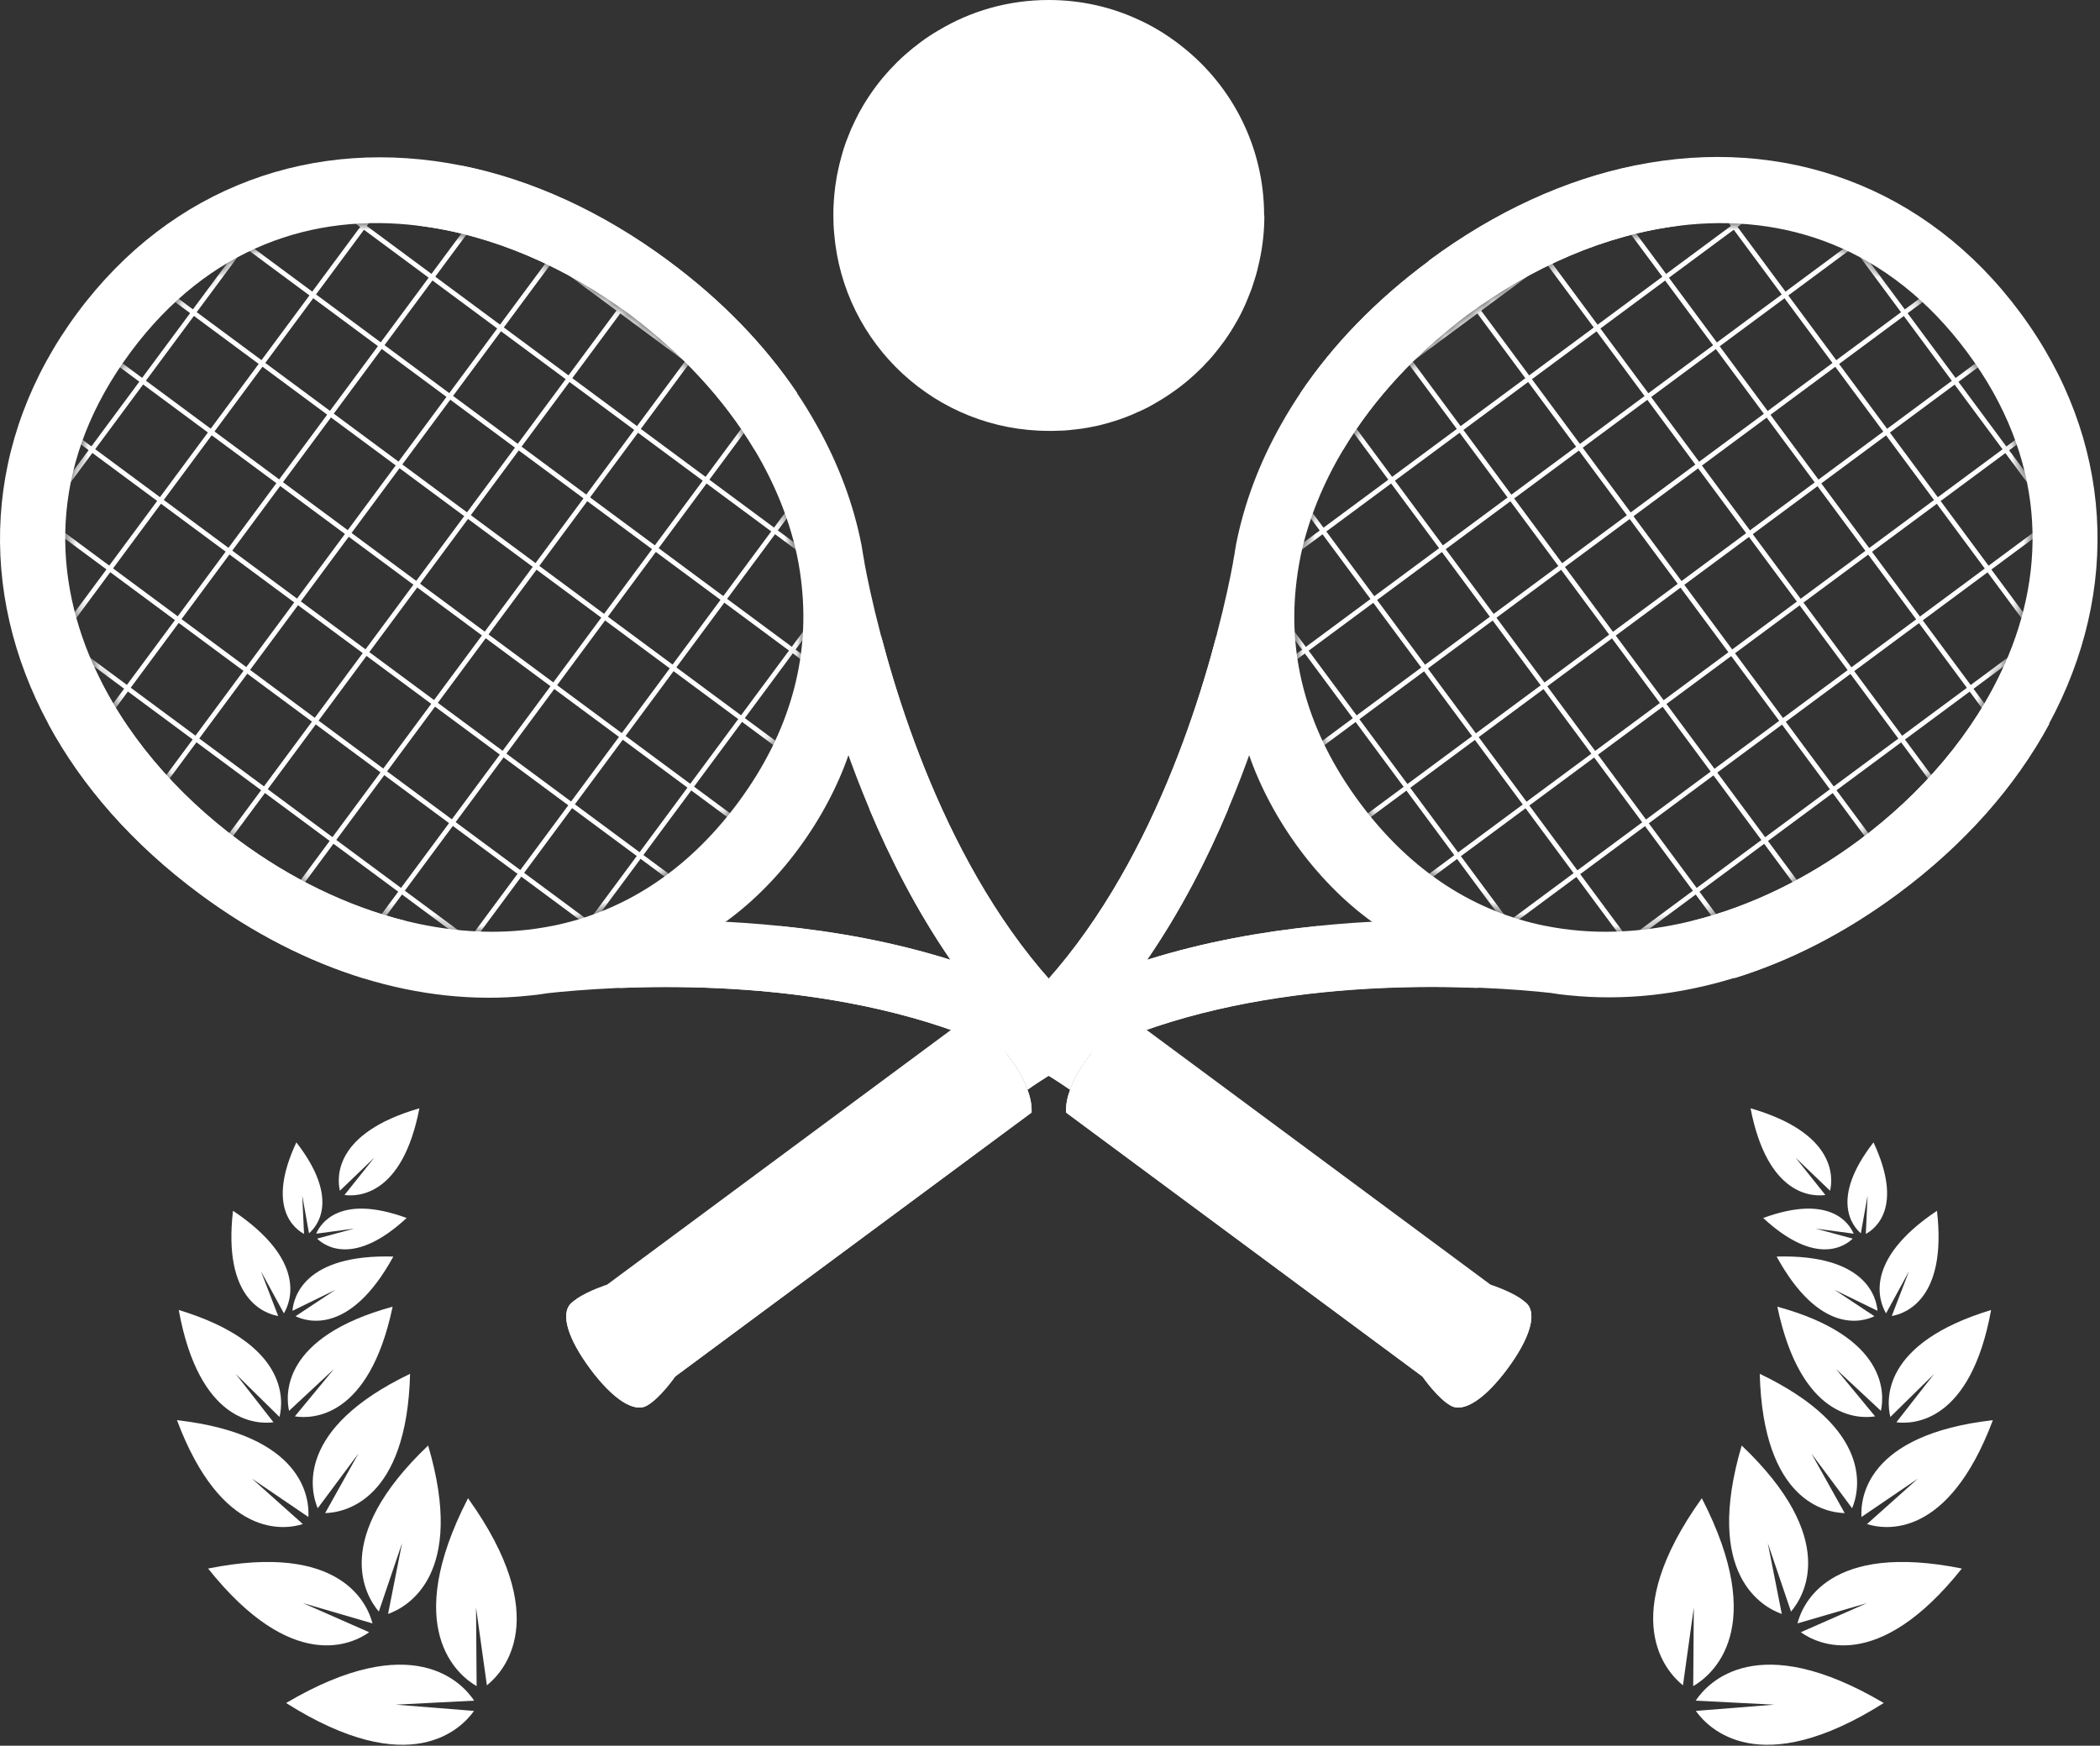 <svg width="178" height="148" viewBox="0 0 178 148" fill="none" xmlns="http://www.w3.org/2000/svg">
<rect x="0" y="0" width="178" height="148" fill="#333333" stroke="none"/>
<g id="Group 26">
<g id="Group">
<g id="Group_2">
<path id="Vector" d="M128.899 110.11C129.079 110.23 129.249 110.36 129.389 110.49C130.319 111.39 129.649 113.5 127.789 116.02C125.919 118.55 124.089 119.8 122.969 119.17C121.839 118.54 120.569 116.7 120.569 116.7L90.359 94.32C90.329 93.66 90.478 92.99 90.709 92.37C91.249 90.86 92.239 89.67 92.239 89.67C92.239 89.67 92.909 88.66 93.948 87.76C94.219 87.52 94.528 87.3 94.859 87.09C95.249 86.85 95.678 86.65 96.129 86.53L126.339 108.91C126.339 108.91 127.879 109.4 128.919 110.1L128.899 110.11Z" fill="white"/>
<path id="Vector_2" d="M39.178 14.05C26.639 11.51 14.528 15.77 6.549 26.54C-1.421 37.3 -1.971 50.13 4.109 61.39C6.959 66.66 11.258 71.58 16.939 75.79C21.448 79.13 26.128 81.5 30.799 82.94C33.139 83.66 35.478 84.14 37.788 84.39C40.158 84.64 42.508 84.66 44.798 84.41C44.798 84.41 44.809 84.41 44.828 84.41C45.279 84.37 45.728 84.31 46.169 84.24C46.199 84.24 46.228 84.24 46.269 84.22C47.578 84.07 49.688 83.88 52.368 83.76C52.368 83.76 52.389 83.76 52.428 83.76C62.089 83.36 78.879 84.11 90.678 92.38C91.219 90.87 92.209 89.68 92.209 89.68C92.209 89.68 92.879 88.67 93.918 87.77C82.659 78.89 77.099 63.17 74.659 53.84C74.648 53.8 74.648 53.78 74.638 53.76C74.638 53.73 74.629 53.71 74.629 53.71C73.948 51.12 73.519 49.04 73.278 47.75C73.278 47.71 73.278 47.68 73.269 47.65C73.178 47.19 73.129 46.84 73.088 46.6C73.058 46.46 73.049 46.36 73.038 46.32C73.038 46.3 73.038 46.29 73.038 46.29C72.359 42.77 71.069 39.31 69.198 36C68.689 35.1 68.148 34.2 67.549 33.32C64.819 29.27 61.178 25.48 56.678 22.15C50.998 17.94 45.038 15.26 39.169 14.07L39.178 14.05ZM80.569 81.37C75.698 79.84 70.739 78.96 66.099 78.5C64.168 78.3 62.309 78.18 60.529 78.1C62.919 76.25 65.129 74.01 67.079 71.38C69.028 68.75 70.538 65.99 71.609 63.16C72.219 64.91 72.909 66.73 73.689 68.58C75.469 72.82 77.728 77.24 80.569 81.37ZM63.968 38.15C65.638 40.95 66.879 43.95 67.549 47.05C67.749 47.99 67.888 48.94 67.978 49.89C68.558 55.78 67.038 61.99 62.569 68.03C58.108 74.05 52.639 77.32 46.858 78.49C46.849 78.49 46.839 78.49 46.839 78.49C45.889 78.68 44.919 78.82 43.949 78.9C40.779 79.17 37.559 78.85 34.389 78.07C29.398 76.83 24.549 74.43 20.279 71.27C14.918 67.3 10.438 62.12 7.879 56.3C4.289 48.19 4.409 38.85 11.059 29.87C17.709 20.89 26.608 18.05 35.419 19.13C41.739 19.89 47.998 22.67 53.358 26.64C57.629 29.8 61.339 33.74 63.978 38.16L63.968 38.15Z" fill="white"/>
<g id="Clip path group">
<mask id="mask0_7_552" style="mask-type:luminance" maskUnits="userSpaceOnUse" x="5" y="18" width="64" height="62">
<g id="clippath">
<path id="Vector_3" d="M67.558 47.06C65.838 39.05 60.339 31.81 53.358 26.64C40.538 17.14 22.488 14.46 11.069 29.88C-0.351 45.3 7.469 61.79 20.288 71.28C27.268 76.45 35.798 79.6 43.959 78.92C44.928 78.84 45.898 78.7 46.849 78.51C46.849 78.51 46.858 78.51 46.868 78.51C52.648 77.34 58.118 74.07 62.578 68.05C67.058 62.01 68.579 55.8 67.989 49.91C67.898 48.96 67.749 48.01 67.558 47.07V47.06Z" fill="white"/>
</g>
</mask>
<g mask="url(#mask0_7_552)">
<g id="Group_3">
<g id="Group_4">
<path id="Vector_4" d="M84.195 31.776L36.873 95.658L37.194 95.896L84.516 32.014L84.195 31.776Z" fill="white"/>
<path id="Vector_5" d="M78.397 27.468L31.075 91.349L31.397 91.587L78.719 27.706L78.397 27.468Z" fill="white"/>
<path id="Vector_6" d="M72.594 23.166L25.272 87.048L25.593 87.286L72.915 23.405L72.594 23.166Z" fill="white"/>
<path id="Vector_7" d="M66.78 18.866L19.458 82.747L19.779 82.986L67.101 19.104L66.78 18.866Z" fill="white"/>
<path id="Vector_8" d="M60.968 14.569L13.646 78.451L13.968 78.689L61.29 14.807L60.968 14.569Z" fill="white"/>
<path id="Vector_9" d="M55.171 10.26L7.849 74.141L8.17 74.38L55.492 10.498L55.171 10.26Z" fill="white"/>
<path id="Vector_10" d="M49.357 5.959L2.035 69.841L2.357 70.079L49.678 6.197L49.357 5.959Z" fill="white"/>
<path id="Vector_11" d="M43.553 1.658L-3.768 65.54L-3.447 65.778L43.875 1.896L43.553 1.658Z" fill="white"/>
<path id="Vector_12" d="M37.742 -2.649L-9.58 61.233L-9.259 61.471L38.063 -2.411L37.742 -2.649Z" fill="white"/>
<path id="Vector_13" d="M31.934 -6.948L-15.388 56.934L-15.066 57.172L32.255 -6.71L31.934 -6.948Z" fill="white"/>
<path id="Vector_14" d="M22.108 -5.478L21.87 -5.157L85.76 42.154L85.998 41.833L22.108 -5.478Z" fill="white"/>
<path id="Vector_15" d="M17.801 0.315L17.563 0.636L81.444 47.958L81.683 47.637L17.801 0.315Z" fill="white"/>
<path id="Vector_16" d="M13.5 6.128L13.262 6.45L77.143 53.772L77.382 53.45L13.5 6.128Z" fill="white"/>
<path id="Vector_17" d="M9.199 11.932L8.961 12.253L72.843 59.575L73.081 59.254L9.199 11.932Z" fill="white"/>
<path id="Vector_18" d="M4.902 17.744L4.664 18.065L68.546 65.387L68.784 65.066L4.902 17.744Z" fill="white"/>
<path id="Vector_19" d="M0.593 23.551L0.355 23.873L64.237 71.195L64.475 70.873L0.593 23.551Z" fill="white"/>
<path id="Vector_20" d="M-3.712 29.357L-3.95 29.679L59.94 76.99L60.178 76.668L-3.712 29.357Z" fill="white"/>
<path id="Vector_21" d="M-8.009 35.158L-8.247 35.48L55.635 82.802L55.873 82.48L-8.009 35.158Z" fill="white"/>
<path id="Vector_22" d="M-12.306 40.98L-12.544 41.302L51.338 88.624L51.576 88.302L-12.306 40.98Z" fill="white"/>
<path id="Vector_23" d="M-16.625 46.779L-16.864 47.101L47.027 94.411L47.265 94.09L-16.625 46.779Z" fill="white"/>
</g>
</g>
</g>
</g>
<path id="Vector_24" d="M128.899 110.11C129.079 110.23 129.249 110.36 129.389 110.49C130.319 111.39 129.649 113.5 127.789 116.02C125.919 118.55 124.089 119.8 122.969 119.17C121.839 118.54 120.569 116.7 120.569 116.7L90.359 94.32C90.329 93.66 90.478 92.99 90.709 92.37C91.249 90.86 92.239 89.67 92.239 89.67C92.239 89.67 92.909 88.66 93.948 87.76C94.219 87.52 94.528 87.3 94.859 87.09C94.918 88.83 95.129 90.59 95.618 92.24C95.959 93.35 96.459 94.43 97.308 95.25C98.088 95.99 98.999 95.94 100.009 95.98C101.029 96.01 102.109 96.1 102.959 96.73C103.659 97.26 104.039 98.05 104.349 98.84C104.669 99.65 104.949 100.67 105.589 101.28C106.269 101.91 107.479 101.84 108.329 101.9C109.289 101.96 110.239 102.09 111.069 102.61C112.149 103.28 112.939 104.31 113.679 105.32C114.439 106.34 115.219 107.53 116.259 108.3C117.189 109 118.349 108.58 119.359 109.05C121.249 109.92 121.179 112.41 122.899 113.41C124.149 114.13 125.409 113.89 126.489 113C127.459 112.2 128.199 111.15 128.899 110.1V110.11Z" fill="white"/>
<path id="Vector_25" d="M7.879 56.31C10.448 62.13 14.928 67.31 20.279 71.28C24.549 74.44 29.389 76.85 34.389 78.08L30.799 82.93C26.128 81.49 21.448 79.12 16.939 75.78C11.258 71.57 6.959 66.65 4.109 61.38L7.869 56.3L7.879 56.31Z" fill="white"/>
<path id="Vector_26" d="M56.688 22.13C61.199 25.47 64.829 29.25 67.558 33.3L63.968 38.15C61.328 33.73 57.618 29.8 53.349 26.63C47.989 22.66 41.728 19.89 35.408 19.12L39.169 14.04C45.038 15.23 50.998 17.91 56.678 22.12L56.688 22.13Z" fill="white"/>
<path id="Vector_27" d="M74.668 53.84C77.109 63.17 82.668 78.89 93.928 87.77C92.879 88.67 92.219 89.68 92.219 89.68C92.219 89.68 91.228 90.87 90.689 92.38C78.888 84.11 62.108 83.37 52.438 83.76C53.199 83.65 60.209 82.61 66.099 78.51C70.739 78.98 75.698 79.85 80.569 81.38C77.728 77.24 75.469 72.83 73.689 68.59C76.019 61.85 74.859 54.87 74.668 53.85V53.84Z" fill="white"/>
<path id="Vector_28" d="M50.879 81.7C62.108 80.36 74.178 63.9 72.308 52.77C72.959 54.32 73.129 56.04 73.129 57.73C72.928 68.24 62.089 82.31 50.889 81.69L50.879 81.7Z" fill="white"/>
</g>
<g id="Group_5">
<path id="Vector_29" d="M48.898 110.11C48.718 110.23 48.548 110.36 48.408 110.49C47.478 111.39 48.148 113.5 50.008 116.02C51.879 118.55 53.709 119.8 54.828 119.17C55.959 118.54 57.228 116.7 57.228 116.7L87.439 94.32C87.469 93.66 87.319 92.99 87.088 92.37C86.549 90.86 85.558 89.67 85.558 89.67C85.558 89.67 84.888 88.66 83.849 87.76C83.579 87.52 83.269 87.3 82.939 87.09C82.549 86.85 82.118 86.65 81.668 86.53L51.459 108.91C51.459 108.91 49.919 109.4 48.879 110.1L48.898 110.11Z" fill="white"/>
<path id="Vector_30" d="M121.109 22.13C116.599 25.47 112.969 29.25 110.239 33.3C109.649 34.18 109.099 35.07 108.589 35.98C106.719 39.29 105.429 42.75 104.749 46.27C104.749 46.27 104.749 46.28 104.749 46.3C104.749 46.34 104.729 46.45 104.699 46.58C104.669 46.82 104.609 47.17 104.519 47.63C104.519 47.66 104.509 47.69 104.509 47.73C104.269 49.02 103.839 51.11 103.159 53.69C103.159 53.69 103.159 53.71 103.149 53.74C103.149 53.76 103.149 53.78 103.129 53.82C100.689 63.15 95.129 78.87 83.868 87.75C84.918 88.65 85.579 89.66 85.579 89.66C85.579 89.66 86.569 90.85 87.109 92.36C98.909 84.09 115.689 83.35 125.359 83.74C125.399 83.74 125.419 83.74 125.419 83.74C128.089 83.85 130.209 84.04 131.519 84.19C131.559 84.2 131.589 84.21 131.619 84.21C132.059 84.28 132.509 84.34 132.959 84.38C132.979 84.38 132.989 84.38 132.989 84.38C135.279 84.62 137.629 84.61 139.999 84.36C142.309 84.11 144.649 83.63 146.989 82.91C151.659 81.47 156.339 79.1 160.849 75.76C166.529 71.55 170.829 66.63 173.679 61.36C179.769 50.1 179.209 37.27 171.239 26.51C163.269 15.75 151.159 11.48 138.609 14.02C132.739 15.21 126.779 17.89 121.099 22.1L121.109 22.13ZM104.109 68.58C104.889 66.73 105.579 64.91 106.189 63.16C107.259 65.99 108.769 68.75 110.719 71.38C112.669 74.01 114.869 76.26 117.269 78.1C115.489 78.17 113.629 78.3 111.699 78.5C107.059 78.97 102.099 79.84 97.228 81.37C100.069 77.23 102.329 72.82 104.109 68.58ZM124.449 26.64C129.809 22.67 136.069 19.9 142.389 19.13C151.199 18.06 160.099 20.9 166.749 29.87C173.399 38.85 173.529 48.2 169.929 56.3C167.359 62.12 162.879 67.3 157.529 71.27C153.259 74.43 148.419 76.84 143.419 78.07C140.249 78.85 137.029 79.17 133.859 78.9C132.889 78.82 131.919 78.68 130.969 78.49C130.969 78.49 130.959 78.49 130.949 78.49C125.169 77.32 119.699 74.05 115.239 68.03C110.759 61.99 109.239 55.78 109.829 49.89C109.919 48.94 110.069 47.99 110.259 47.05C110.929 43.94 112.169 40.95 113.839 38.15C116.479 33.73 120.189 29.8 124.459 26.63L124.449 26.64Z" fill="white"/>
<g id="Clip path group_2">
<mask id="mask1_7_552" style="mask-type:luminance" maskUnits="userSpaceOnUse" x="109" y="18" width="64" height="62">
<g id="clippath-1">
<path id="Vector_31" d="M110.249 47.06C111.969 39.05 117.469 31.81 124.449 26.64C137.269 17.14 155.319 14.46 166.739 29.88C178.159 45.3 170.339 61.79 157.519 71.28C150.539 76.45 142.009 79.6 133.849 78.92C132.879 78.84 131.909 78.7 130.959 78.51C130.959 78.51 130.949 78.51 130.939 78.51C125.159 77.34 119.689 74.07 115.229 68.05C110.749 62.01 109.229 55.8 109.819 49.91C109.909 48.96 110.059 48.01 110.249 47.07V47.06Z" fill="white"/>
</g>
</mask>
<g mask="url(#mask1_7_552)">
<g id="Group_6">
<g id="Group_7">
<path id="Vector_32" d="M93.594 31.772L93.273 32.01L140.595 95.892L140.916 95.654L93.594 31.772Z" fill="white"/>
<path id="Vector_33" d="M99.396 27.474L99.074 27.712L146.396 91.594L146.717 91.356L99.396 27.474Z" fill="white"/>
<path id="Vector_34" d="M105.215 23.171L104.893 23.409L152.215 87.291L152.536 87.053L105.215 23.171Z" fill="white"/>
<path id="Vector_35" d="M111.018 18.869L110.696 19.107L158.018 82.989L158.34 82.751L111.018 18.869Z" fill="white"/>
<path id="Vector_36" d="M116.827 14.566L116.505 14.804L163.827 78.686L164.149 78.447L116.827 14.566Z" fill="white"/>
<path id="Vector_37" d="M122.628 10.268L122.306 10.506L169.628 74.388L169.95 74.15L122.628 10.268Z" fill="white"/>
<path id="Vector_38" d="M128.437 5.964L128.115 6.202L175.437 70.084L175.759 69.846L128.437 5.964Z" fill="white"/>
<path id="Vector_39" d="M134.25 1.653L133.929 1.891L181.25 65.773L181.572 65.534L134.25 1.653Z" fill="white"/>
<path id="Vector_40" d="M140.059 -2.651L139.738 -2.413L187.059 61.469L187.381 61.231L140.059 -2.651Z" fill="white"/>
<path id="Vector_41" d="M145.868 -6.945L145.547 -6.706L192.868 57.175L193.19 56.937L145.868 -6.945Z" fill="white"/>
<path id="Vector_42" d="M155.704 -5.465L91.814 41.846L92.052 42.167L155.942 -5.143L155.704 -5.465Z" fill="white"/>
<path id="Vector_43" d="M159.987 0.328L96.105 47.65L96.343 47.972L160.225 0.65L159.987 0.328Z" fill="white"/>
<path id="Vector_44" d="M164.29 6.137L100.408 53.459L100.647 53.781L164.528 6.459L164.29 6.137Z" fill="white"/>
<path id="Vector_45" d="M168.602 11.941L104.72 59.262L104.958 59.584L168.84 12.262L168.602 11.941Z" fill="white"/>
<path id="Vector_46" d="M172.906 17.75L109.024 65.071L109.262 65.393L173.144 18.071L172.906 17.75Z" fill="white"/>
<path id="Vector_47" d="M177.209 23.569L113.327 70.891L113.565 71.212L177.447 23.89L177.209 23.569Z" fill="white"/>
<path id="Vector_48" d="M181.51 29.375L117.62 76.686L117.858 77.007L181.748 29.696L181.51 29.375Z" fill="white"/>
<path id="Vector_49" d="M185.798 35.182L121.924 82.515L122.162 82.837L186.036 35.504L185.798 35.182Z" fill="white"/>
<path id="Vector_50" d="M190.112 40.982L126.23 88.304L126.468 88.625L190.35 41.303L190.112 40.982Z" fill="white"/>
<path id="Vector_51" d="M194.418 46.8L130.527 94.11L130.766 94.432L194.656 47.121L194.418 46.8Z" fill="white"/>
</g>
</g>
</g>
</g>
<path id="Vector_52" d="M48.898 110.11C48.718 110.23 48.548 110.36 48.408 110.49C47.478 111.39 48.148 113.5 50.008 116.02C51.879 118.55 53.709 119.8 54.828 119.17C55.959 118.54 57.228 116.7 57.228 116.7L87.439 94.32C87.469 93.66 87.319 92.99 87.088 92.37C86.549 90.86 85.558 89.67 85.558 89.67C85.558 89.67 84.888 88.66 83.849 87.76C83.579 87.52 83.269 87.3 82.939 87.09C82.879 88.83 82.668 90.59 82.178 92.24C81.838 93.35 81.338 94.43 80.489 95.25C79.709 95.99 78.799 95.94 77.788 95.98C76.769 96.01 75.689 96.1 74.838 96.73C74.138 97.26 73.758 98.05 73.448 98.84C73.129 99.65 72.849 100.67 72.209 101.28C71.528 101.91 70.319 101.84 69.469 101.9C68.508 101.96 67.558 102.09 66.728 102.61C65.648 103.28 64.859 104.31 64.118 105.32C63.358 106.34 62.578 107.53 61.538 108.3C60.608 109 59.449 108.58 58.438 109.05C56.548 109.92 56.618 112.41 54.898 113.41C53.648 114.13 52.389 113.89 51.309 113C50.339 112.2 49.599 111.15 48.898 110.1V110.11Z" fill="white"/>
<path id="Vector_53" d="M169.929 56.31C167.359 62.13 162.879 67.31 157.529 71.28C153.259 74.44 148.419 76.85 143.419 78.08L147.009 82.93C151.679 81.49 156.359 79.12 160.869 75.78C166.549 71.57 170.849 66.65 173.699 61.38L169.939 56.3L169.929 56.31Z" fill="white"/>
<path id="Vector_54" d="M121.109 22.13C116.599 25.47 112.969 29.25 110.239 33.3L113.829 38.15C116.469 33.73 120.179 29.8 124.449 26.63C129.809 22.66 136.069 19.89 142.389 19.12L138.629 14.04C132.759 15.23 126.799 17.91 121.119 22.12L121.109 22.13Z" fill="white"/>
<path id="Vector_55" d="M103.129 53.84C100.689 63.17 95.129 78.89 83.868 87.77C84.918 88.67 85.579 89.68 85.579 89.68C85.579 89.68 86.569 90.87 87.109 92.38C98.909 84.11 115.689 83.37 125.359 83.76C124.599 83.65 117.589 82.61 111.699 78.51C107.059 78.98 102.099 79.85 97.228 81.38C100.069 77.24 102.329 72.83 104.109 68.59C101.779 61.85 102.939 54.87 103.129 53.85V53.84Z" fill="white"/>
<path id="Vector_56" d="M126.919 81.7C115.689 80.36 103.619 63.9 105.489 52.77C104.839 54.32 104.669 56.04 104.669 57.73C104.869 68.24 115.709 82.31 126.919 81.69V81.7Z" fill="white"/>
</g>
</g>
<g id="Group_8">
<path id="Vector_57" d="M107.169 18.28C107.169 19.59 107.029 20.87 106.759 22.1C106.649 22.61 106.529 23.12 106.369 23.62C106.289 23.89 106.199 24.16 106.109 24.43C106.059 24.55 106.019 24.66 105.979 24.77C105.899 24.98 105.819 25.18 105.729 25.39C105.639 25.62 105.539 25.85 105.429 26.08C105.279 26.41 105.119 26.73 104.949 27.04C104.809 27.28 104.679 27.52 104.529 27.76C104.409 27.96 104.289 28.16 104.159 28.35C103.909 28.73 103.649 29.1 103.369 29.45C103.259 29.6 103.139 29.74 103.029 29.88C102.839 30.12 102.639 30.35 102.439 30.57C102.399 30.61 102.359 30.66 102.319 30.69C102.209 30.81 102.089 30.93 101.989 31.05C101.869 31.17 101.749 31.29 101.619 31.41C101.439 31.59 101.249 31.76 101.059 31.93C100.889 32.09 100.709 32.24 100.529 32.39C99.909 32.9 99.259 33.36 98.579 33.79C98.379 33.91 98.168 34.04 97.959 34.16C97.799 34.26 97.619 34.35 97.449 34.45C97.329 34.52 97.209 34.58 97.079 34.64C96.919 34.72 96.758 34.8 96.599 34.87C96.579 34.89 96.549 34.89 96.519 34.9C96.309 35 96.099 35.09 95.888 35.18C95.269 35.44 94.618 35.66 93.959 35.85C93.799 35.9 93.649 35.94 93.479 35.98C93.189 36.06 92.898 36.13 92.599 36.18C92.359 36.23 92.109 36.28 91.859 36.31C91.719 36.34 91.569 36.36 91.429 36.37C91.289 36.39 91.138 36.42 90.999 36.42C90.888 36.44 90.778 36.45 90.668 36.46C90.418 36.48 90.179 36.51 89.929 36.51C89.909 36.51 89.879 36.51 89.839 36.51C89.529 36.53 89.219 36.53 88.909 36.53C79.349 36.53 71.489 29.19 70.709 19.82C70.659 19.31 70.638 18.78 70.638 18.25V18.16C70.638 17.9 70.639 17.62 70.659 17.36C70.679 17.01 70.698 16.66 70.739 16.32C70.769 16.05 70.799 15.78 70.839 15.52C70.839 15.49 70.859 15.46 70.859 15.42C70.889 15.18 70.929 14.94 70.979 14.7C71.079 14.18 71.209 13.67 71.349 13.17C71.398 12.98 71.459 12.8 71.509 12.62C71.579 12.42 71.638 12.22 71.709 12.03C71.778 11.84 71.859 11.65 71.939 11.45C71.999 11.29 72.069 11.12 72.138 10.95C72.178 10.88 72.209 10.81 72.239 10.74C72.379 10.42 72.529 10.12 72.689 9.81C72.689 9.79 72.709 9.77 72.709 9.76C72.799 9.58 72.899 9.41 72.999 9.24C73.099 9.06 73.199 8.88 73.309 8.71C74.539 6.7 76.149 4.96 78.039 3.57C78.529 3.2 79.039 2.87 79.559 2.57C82.289 0.93 85.478 0 88.888 0C91.629 0 94.229 0.6 96.549 1.69C97.039 1.91 97.519 2.16 97.979 2.43C98.439 2.69 98.879 2.98 99.309 3.28C99.619 3.5 99.929 3.72 100.229 3.97C104.439 7.3 107.149 12.47 107.149 18.26L107.169 18.28Z" fill="white"/>
</g>
<g id="Group_9">
<g id="Group_10">
<path id="Vector_58" d="M40.19 144.18L33.54 144.52L40.18 145.05C39.12 146.54 34.79 151.04 24.25 144.38C34.98 138.04 39.18 142.66 40.19 144.18Z" fill="white"/>
<path id="Vector_59" d="M41.27 142.89L40.35 136.29L40.4 142.95C38.82 142.03 33.96 138.11 39.67 127.02C46.93 137.15 42.7 141.74 41.27 142.88V142.89Z" fill="white"/>
<path id="Vector_60" d="M31.57 137.63L25.68 135.91L31.29 138.38C29.92 139.36 24.79 141.96 17.64 132.98C28.89 130.71 31.15 135.99 31.57 137.62V137.63Z" fill="white"/>
<path id="Vector_61" d="M32.89 136.84L34.08 130.82L32.11 136.63C31.02 135.35 27.97 130.47 36.29 122.55C39.54 133.56 34.48 136.27 32.89 136.83V136.84Z" fill="white"/>
<path id="Vector_62" d="M23.69 120.13L19.98 116.48L23.18 120.58C21.77 120.76 16.89 120.64 15.15 111.06C24.47 113.89 24.03 118.74 23.69 120.13Z" fill="white"/>
<path id="Vector_63" d="M25 120.07L28.31 116.06L24.5 119.61C24.2 118.22 23.88 113.35 33.28 110.78C31.28 120.31 26.41 120.3 25 120.08V120.07Z" fill="white"/>
<path id="Vector_64" d="M24.06 111.34L22.12 107.78L23.58 111.57C22.48 111.38 18.87 110.19 19.75 102.65C26.06 106.87 24.63 110.4 24.06 111.35V111.34Z" fill="white"/>
<path id="Vector_65" d="M25.05 111.59L28.43 109.35L24.79 111.13C24.88 110.02 25.75 106.32 33.34 106.53C29.69 113.19 26.05 112.07 25.05 111.59Z" fill="white"/>
<path id="Vector_66" d="M29.2 101.31L31.73 98.14L28.81 100.95C28.56 99.87 28.26 96.07 35.55 93.96C34.11 101.41 30.3 101.46 29.2 101.31Z" fill="white"/>
<path id="Vector_67" d="M26.14 128.61L21.36 125.36L25.67 129.21C24.16 129.69 18.8 130.53 15 120.4C25.75 121.63 26.23 127.03 26.14 128.61Z" fill="white"/>
<path id="Vector_68" d="M27.56 128.28L30.38 123.23L26.93 127.87C26.32 126.41 25.01 121.15 34.76 116.47C34.48 127.28 29.15 128.24 27.56 128.28Z" fill="white"/>
<path id="Vector_69" d="M26.19 104.56L25.62 101.36L25.77 104.61C24.98 104.19 22.54 102.36 25.12 96.85C28.85 101.66 26.87 103.98 26.19 104.56Z" fill="white"/>
<path id="Vector_70" d="M26.88 105.01L30.02 104.16L26.8 104.59C27.15 103.77 28.75 101.17 34.47 103.26C30 107.4 27.52 105.63 26.88 105.01Z" fill="white"/>
</g>
<g id="Group_11">
<path id="Vector_71" d="M143.73 144.18L150.38 144.52L143.74 145.05C144.8 146.54 149.13 151.04 159.67 144.38C148.94 138.04 144.74 142.66 143.73 144.18Z" fill="white"/>
<path id="Vector_72" d="M142.65 142.89L143.57 136.29L143.52 142.95C145.1 142.03 149.96 138.11 144.25 127.02C136.99 137.15 141.23 141.74 142.65 142.88V142.89Z" fill="white"/>
<path id="Vector_73" d="M152.36 137.63L158.25 135.91L152.64 138.38C154.01 139.36 159.14 141.96 166.29 132.98C155.04 130.71 152.78 135.99 152.36 137.62V137.63Z" fill="white"/>
<path id="Vector_74" d="M151.03 136.84L149.84 130.82L151.81 136.63C152.9 135.35 155.95 130.47 147.63 122.55C144.38 133.56 149.44 136.27 151.03 136.83V136.84Z" fill="white"/>
<path id="Vector_75" d="M160.23 120.13L163.94 116.48L160.74 120.58C162.15 120.76 167.03 120.64 168.77 111.06C159.45 113.89 159.89 118.74 160.23 120.13Z" fill="white"/>
<path id="Vector_76" d="M158.93 120.07L155.62 116.06L159.43 119.61C159.73 118.22 160.05 113.35 150.65 110.78C152.65 120.31 157.52 120.3 158.93 120.08V120.07Z" fill="white"/>
<path id="Vector_77" d="M159.87 111.34L161.81 107.78L160.35 111.57C161.45 111.38 165.06 110.19 164.18 102.65C157.87 106.87 159.3 110.4 159.87 111.35V111.34Z" fill="white"/>
<path id="Vector_78" d="M158.88 111.59L155.5 109.35L159.14 111.13C159.05 110.02 158.18 106.32 150.59 106.53C154.24 113.19 157.88 112.07 158.88 111.59Z" fill="white"/>
<path id="Vector_79" d="M154.72 101.31L152.19 98.14L155.12 100.95C155.37 99.87 155.67 96.07 148.38 93.96C149.82 101.41 153.63 101.46 154.73 101.31H154.72Z" fill="white"/>
<path id="Vector_80" d="M157.78 128.61L162.56 125.36L158.25 129.21C159.76 129.69 165.12 130.53 168.92 120.4C158.17 121.63 157.69 127.03 157.78 128.61Z" fill="white"/>
<path id="Vector_81" d="M156.36 128.28L153.54 123.23L156.99 127.87C157.6 126.41 158.91 121.15 149.16 116.47C149.44 127.28 154.77 128.24 156.36 128.28Z" fill="white"/>
<path id="Vector_82" d="M157.73 104.56L158.3 101.36L158.15 104.61C158.94 104.19 161.38 102.36 158.8 96.85C155.07 101.66 157.05 103.98 157.73 104.56Z" fill="white"/>
<path id="Vector_83" d="M157.04 105.01L153.9 104.16L157.12 104.59C156.77 103.77 155.17 101.17 149.45 103.26C153.92 107.4 156.4 105.63 157.04 105.01Z" fill="white"/>
</g>
</g>
</g>
</svg>
